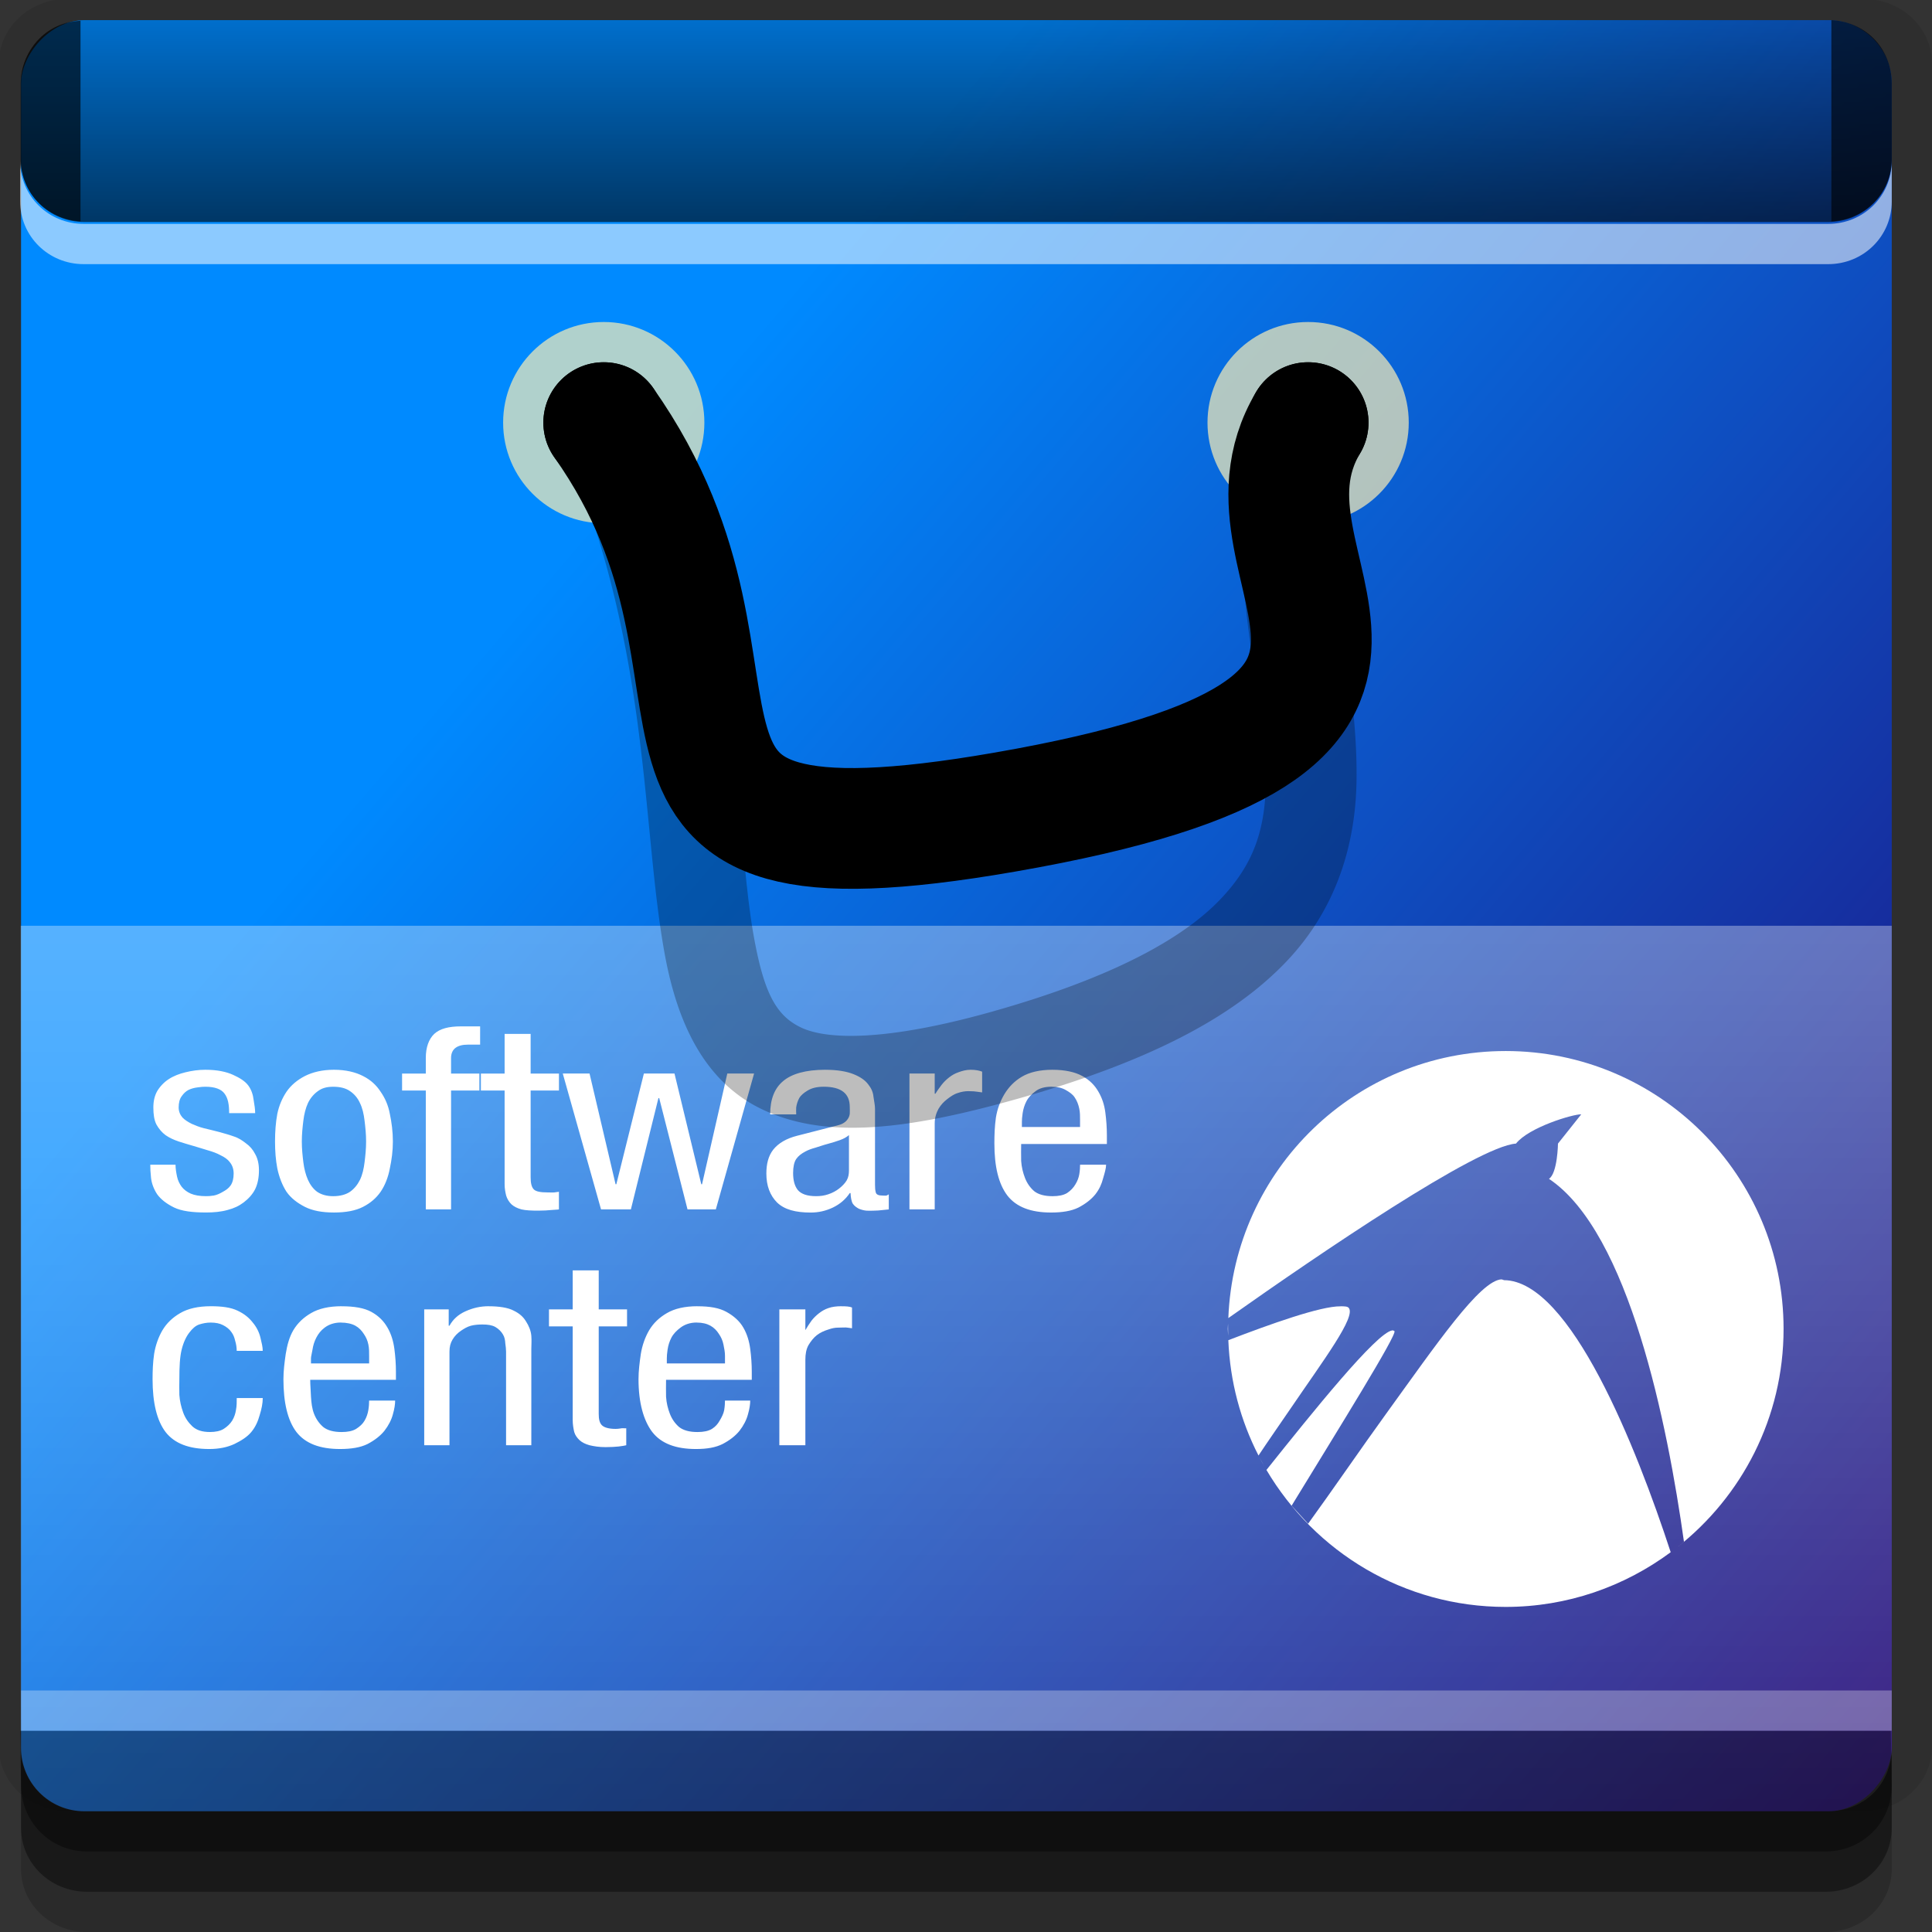 <?xml version="1.0" encoding="UTF-8" standalone="no"?>
<!-- Created with Inkscape (http://www.inkscape.org/) -->

<svg
   xmlns:dc="http://purl.org/dc/elements/1.1/"
   xmlns:cc="http://creativecommons.org/ns#"
   xmlns:rdf="http://www.w3.org/1999/02/22-rdf-syntax-ns#"
   xmlns:svg="http://www.w3.org/2000/svg"
   xmlns="http://www.w3.org/2000/svg"
   xmlns:xlink="http://www.w3.org/1999/xlink"
   xmlns:sodipodi="http://sodipodi.sourceforge.net/DTD/sodipodi-0.dtd"
   xmlns:inkscape="http://www.inkscape.org/namespaces/inkscape"
   width="96"
   height="96"
   id="svg2"
   version="1.1"
   inkscape:version="0.48.4 r9939"
   sodipodi:docname="lubuntu-software-center.svg">
  <rect width="100%" height="100%" fill="#333333" stroke="none"/>
  <defs
     id="defs4">
    <linearGradient
       id="linearGradient3784">
      <stop
         style="stop-color:#008aff;stop-opacity:1;"
         offset="0"
         id="stop3786" />
      <stop
         style="stop-color:#21006f;stop-opacity:1;"
         offset="1"
         id="stop3788" />
    </linearGradient>
    <linearGradient
       id="linearGradient3772">
      <stop
         style="stop-color:#ffffff;stop-opacity:0.745;"
         offset="0"
         id="stop3774" />
      <stop
         style="stop-color:#ffffff;stop-opacity:0;"
         offset="1"
         id="stop3776" />
    </linearGradient>
    <linearGradient
       inkscape:collect="always"
       id="linearGradient5429">
      <stop
         style="stop-color:#000000;stop-opacity:1;"
         offset="0"
         id="stop5431" />
      <stop
         style="stop-color:#000000;stop-opacity:0;"
         offset="1"
         id="stop5433" />
    </linearGradient>
    <linearGradient
       inkscape:collect="always"
       xlink:href="#linearGradient5429"
       id="linearGradient5435"
       x1="45"
       y1="21"
       x2="45"
       y2="-4"
       gradientUnits="userSpaceOnUse" />
    <linearGradient
       inkscape:collect="always"
       xlink:href="#linearGradient3772"
       id="linearGradient3778"
       x1="15"
       y1="41"
       x2="15"
       y2="111"
       gradientUnits="userSpaceOnUse" />
    <linearGradient
       inkscape:collect="always"
       xlink:href="#linearGradient3784"
       id="linearGradient3790"
       x1="25"
       y1="-987.362"
       x2="95"
       y2="-1047.362"
       gradientUnits="userSpaceOnUse" />
  </defs>
  <sodipodi:namedview
     id="base"
     pagecolor="#ffffff"
     bordercolor="#666666"
     borderopacity="1.0"
     inkscape:pageopacity="0.0"
     inkscape:pageshadow="2"
     inkscape:zoom="4.7139443"
     inkscape:cx="27.366677"
     inkscape:cy="57.340295"
     inkscape:document-units="px"
     inkscape:current-layer="layer1"
     showgrid="true"
     inkscape:snap-page="true"
     inkscape:snap-global="true"
     inkscape:snap-center="true"
     inkscape:snap-object-midpoints="false"
     showguides="true"
     inkscape:guide-bbox="true"
     inkscape:snap-bbox="true"
     inkscape:object-paths="true"
     inkscape:object-nodes="true"
     inkscape:window-width="1305"
     inkscape:window-height="744"
     inkscape:window-x="61"
     inkscape:window-y="24"
     inkscape:window-maximized="1"
     inkscape:snap-midpoints="false"
     inkscape:snap-grids="true"
     inkscape:snap-to-guides="false">
    <inkscape:grid
       type="xygrid"
       id="grid3002"
       empspacing="5"
       visible="true"
       enabled="true"
       snapvisiblegridlinesonly="true" />
  </sodipodi:namedview>
  <g
     inkscape:label="Layer 1"
     inkscape:groupmode="layer"
     id="layer1"
     transform="translate(0,-956.362)">
    <path
       style="fill:#000000;fill-opacity:0.384;fill-rule:nonzero;stroke:none"
       d="m 1.046,1041.807 0,5.381 c 0,1.762 1.462,3.175 3.285,3.175 l 86.384,0 c 1.823,0 3.285,-1.413 3.285,-3.175 l 0,-5.381 -92.954,0 z"
       id="rect3783"
       inkscape:connector-curvature="0" />
    <rect
       style="fill:#ffffff;fill-opacity:0;fill-rule:nonzero;stroke:none"
       id="rect3775"
       width="96"
       height="96"
       x="0"
       y="956.362"
       ry="0" />
    <path
       style="fill:#000000;fill-opacity:0.096;fill-rule:nonzero;stroke:none"
       d="m 3.353,956.307 c -1.884,0 -3.411,1.432 -3.411,3.198 l 0,83.659 c 0,1.766 1.527,3.198 3.411,3.198 l 89.236,0 c 1.884,0 3.411,-1.432 3.411,-3.198 l 0,-83.659 c 0,-1.766 -1.527,-3.198 -3.411,-3.198 z"
       id="rect3772"
       inkscape:connector-curvature="0"
       sodipodi:nodetypes="sssssssss" />
    <path
       style="fill:#000000;fill-opacity:0.187;fill-rule:nonzero;stroke:none"
       d="m 1.046,1041.807 0,7.422 c 0,1.739 1.462,3.134 3.285,3.134 l 86.384,0 c 1.823,0 3.285,-1.395 3.285,-3.134 l 0,-7.422 -92.954,0 z"
       id="rect3785"
       inkscape:connector-curvature="0" />
    <rect
       style="fill:url(#linearGradient3790);fill-opacity:1;fill-rule:nonzero;stroke:none"
       id="rect2985"
       width="92.954"
       height="89"
       x="1.046"
       y="-1046.362"
       ry="3.151"
       transform="scale(1,-1)" />
    <path
       style="fill:url(#linearGradient5435);fill-opacity:1;fill-rule:nonzero;stroke:none"
       d="M 94 4.156 C 94 3.283 93.663 2.476 93.094 1.906 C 92.524 1.337 91.717 1 90.844 1 L 4.188 1 C 3.315 1 2.538 1.337 1.969 1.906 C 1.399 2.476 1.031 3.283 1.031 4.156 L 1.031 7.906 C 1.031 9.652 2.442 11.031 4.188 11.031 L 90.844 11.031 C 92.589 11.031 94 9.652 94 7.906 L 94 4.156 z "
       id="path5312"
       transform="translate(0,956.362)" />
    <path
       style="fill:url(#linearGradient3778);fill-opacity:1;fill-rule:evenodd;stroke:none;opacity:0.486"
       d="M 1.031 46 L 1.031 86.844 C 1.031 87.717 1.399 88.524 1.969 89.094 C 2.538 89.663 3.315 90 4.188 90 L 90.844 90 C 91.717 90 92.524 89.663 93.094 89.094 C 93.663 88.524 94 87.717 94 86.844 L 94 46 L 1.031 46 z "
       id="rect5319"
       transform="translate(0,956.362)" />
    <path
       style="font-size:12.517px;font-style:normal;font-variant:normal;font-weight:normal;font-stretch:normal;text-align:end;line-height:125%;letter-spacing:0px;word-spacing:0px;text-anchor:end;fill:#ffffff;fill-opacity:1;stroke:none;font-family:Andale Mono;-inkscape-font-specification:Andale Mono"
       d="m 22.907,1007.362 c -0.616,0 -1.048,0.115 -1.331,0.375 -0.273,0.26 -0.418,0.676 -0.418,1.188 l 0,0.781 -1.179,0 0,0.844 1.179,0 0,5.906 1.255,0 0,-5.906 1.407,0 0,-0.844 -1.407,0 0,-0.781 c -2e-6,-0.235 0.097,-0.408 0.228,-0.5 0.141,-0.101 0.336,-0.156 0.608,-0.156 l 0.608,0 0,-0.906 z m 2.167,0.375 0,1.969 -1.179,0 0,0.844 1.179,0 0,4.656 c -1e-6,0.218 0.036,0.395 0.076,0.562 0.05,0.168 0.145,0.32 0.266,0.438 0.121,0.109 0.282,0.191 0.494,0.25 0.212,0.05 0.503,0.062 0.837,0.062 0.262,0 0.475,-0.014 0.646,-0.031 0.172,-0.017 0.299,-0.014 0.38,-0.031 l 0,-0.875 c -0.071,0.01 -0.147,0.023 -0.228,0.031 -0.081,0.01 -0.201,0 -0.342,0 -0.333,0 -0.573,-0.039 -0.684,-0.156 -0.111,-0.117 -0.152,-0.325 -0.152,-0.594 l 0,-4.312 1.407,0 0,-0.844 -1.407,0 0,-1.969 -1.293,0 z m -14.868,1.781 c -0.353,0 -0.676,0.049 -0.989,0.125 -0.313,0.076 -0.594,0.184 -0.837,0.344 -0.232,0.151 -0.429,0.359 -0.57,0.594 -0.131,0.235 -0.19,0.502 -0.19,0.812 -5e-7,0.344 0.041,0.626 0.152,0.844 0.121,0.218 0.275,0.397 0.456,0.531 0.192,0.134 0.404,0.229 0.646,0.312 0.242,0.076 0.48,0.152 0.722,0.219 0.242,0.067 0.49,0.152 0.722,0.219 0.242,0.067 0.465,0.149 0.646,0.25 0.192,0.092 0.345,0.193 0.456,0.344 0.121,0.143 0.19,0.336 0.19,0.562 -5e-6,0.243 -0.051,0.451 -0.152,0.594 -0.101,0.143 -0.229,0.229 -0.38,0.312 -0.141,0.084 -0.305,0.162 -0.456,0.188 -0.151,0.025 -0.279,0.031 -0.38,0.031 -0.313,0 -0.559,-0.041 -0.76,-0.125 -0.192,-0.084 -0.345,-0.201 -0.456,-0.344 -0.111,-0.151 -0.188,-0.315 -0.228,-0.5 -0.04,-0.193 -0.076,-0.392 -0.076,-0.594 l -1.255,0 c -4e-7,0.176 0.008,0.388 0.038,0.656 0.03,0.269 0.133,0.552 0.304,0.812 0.182,0.252 0.463,0.472 0.837,0.656 0.384,0.185 0.911,0.25 1.597,0.25 0.374,0 0.742,-0.033 1.065,-0.125 0.323,-0.084 0.566,-0.199 0.799,-0.375 0.232,-0.176 0.439,-0.396 0.57,-0.656 0.131,-0.269 0.19,-0.585 0.19,-0.938 -6e-6,-0.336 -0.069,-0.603 -0.19,-0.812 -0.111,-0.218 -0.264,-0.397 -0.456,-0.531 -0.182,-0.143 -0.366,-0.268 -0.608,-0.344 -0.232,-0.084 -0.48,-0.152 -0.722,-0.219 -0.252,-0.067 -0.518,-0.129 -0.76,-0.188 -0.232,-0.059 -0.417,-0.135 -0.608,-0.219 -0.182,-0.092 -0.335,-0.187 -0.456,-0.312 -0.111,-0.126 -0.19,-0.299 -0.19,-0.5 -1.8e-6,-0.235 0.051,-0.428 0.152,-0.562 0.101,-0.143 0.211,-0.245 0.342,-0.312 0.141,-0.067 0.305,-0.108 0.456,-0.125 0.151,-0.025 0.279,-0.031 0.38,-0.031 0.464,0 0.789,0.117 0.951,0.344 0.172,0.227 0.228,0.541 0.228,0.969 l 1.293,0 c -6e-6,-0.201 -0.036,-0.413 -0.076,-0.656 -0.03,-0.252 -0.105,-0.5 -0.266,-0.719 -0.162,-0.218 -0.427,-0.38 -0.76,-0.531 -0.333,-0.151 -0.783,-0.25 -1.369,-0.25 z m 6.388,0 c -0.586,0 -1.061,0.119 -1.445,0.312 -0.374,0.193 -0.69,0.454 -0.913,0.781 -0.212,0.319 -0.365,0.666 -0.456,1.094 -0.081,0.428 -0.114,0.897 -0.114,1.375 0,0.478 0.033,0.916 0.114,1.344 0.091,0.428 0.244,0.829 0.456,1.156 0.222,0.319 0.539,0.557 0.913,0.75 0.384,0.193 0.859,0.281 1.445,0.281 0.586,0 1.071,-0.088 1.445,-0.281 0.374,-0.193 0.652,-0.431 0.875,-0.75 0.222,-0.327 0.376,-0.728 0.456,-1.156 0.091,-0.428 0.152,-0.865 0.152,-1.344 -6e-6,-0.478 -0.061,-0.947 -0.152,-1.375 -0.081,-0.428 -0.234,-0.775 -0.456,-1.094 -0.212,-0.327 -0.491,-0.588 -0.875,-0.781 -0.374,-0.193 -0.859,-0.312 -1.445,-0.312 z m 24.412,0 c -0.969,0 -1.667,0.202 -2.091,0.562 -0.424,0.352 -0.646,0.893 -0.646,1.656 l 1.293,0 0,-0.062 c -2e-6,-0.059 -0.01,-0.139 0,-0.281 0.02,-0.151 0.071,-0.318 0.152,-0.469 0.091,-0.151 0.237,-0.266 0.418,-0.375 0.192,-0.117 0.445,-0.188 0.799,-0.188 0.868,0 1.293,0.337 1.293,1 -5e-6,0.143 0.01,0.243 0,0.344 -0.01,0.101 -0.054,0.206 -0.114,0.281 -0.05,0.075 -0.135,0.152 -0.266,0.219 -0.121,0.059 -0.3,0.097 -0.532,0.156 l -1.711,0.438 c -0.525,0.134 -0.926,0.369 -1.179,0.688 -0.242,0.31 -0.342,0.709 -0.342,1.188 0,0.604 0.179,1.085 0.532,1.438 0.363,0.352 0.916,0.5 1.673,0.5 0.384,0 0.749,-0.082 1.103,-0.25 0.363,-0.176 0.635,-0.417 0.837,-0.719 l 0.038,0 c 0.01,0.218 0.043,0.414 0.114,0.531 0.081,0.117 0.193,0.191 0.304,0.25 0.121,0.05 0.259,0.085 0.38,0.094 0.131,0.01 0.221,0 0.342,0 0.162,0 0.315,-0.014 0.456,-0.031 0.141,-0.017 0.254,-0.023 0.304,-0.031 l 0,-0.75 c -0.03,0.017 -0.064,0.046 -0.114,0.062 -0.04,0.01 -0.109,0 -0.19,0 -0.202,0 -0.312,-0.047 -0.342,-0.156 -0.03,-0.109 -0.038,-0.232 -0.038,-0.375 l 0,-3.781 c -6e-6,-0.176 -0.046,-0.376 -0.076,-0.594 -0.02,-0.227 -0.105,-0.424 -0.266,-0.625 -0.151,-0.201 -0.389,-0.366 -0.722,-0.5 -0.333,-0.134 -0.791,-0.219 -1.407,-0.219 z m 7.225,0 c -0.232,0 -0.427,0.058 -0.608,0.125 -0.172,0.059 -0.315,0.141 -0.456,0.25 -0.141,0.109 -0.269,0.232 -0.38,0.375 -0.101,0.143 -0.213,0.278 -0.304,0.438 l -0.038,0 0,-1 -1.255,0 0,6.75 1.255,0 0,-4.281 c -2e-6,-0.277 0.079,-0.517 0.19,-0.719 0.121,-0.201 0.257,-0.343 0.418,-0.469 0.172,-0.134 0.341,-0.254 0.532,-0.312 0.192,-0.067 0.371,-0.094 0.532,-0.094 0.202,0 0.365,0.014 0.456,0.031 0.101,0.01 0.168,0.023 0.228,0.031 l 0,-1.031 c -0.121,-0.05 -0.318,-0.094 -0.57,-0.094 z m 4.069,0 c -0.626,0 -1.137,0.117 -1.521,0.344 -0.374,0.218 -0.663,0.522 -0.875,0.875 -0.202,0.344 -0.348,0.72 -0.418,1.156 -0.061,0.428 -0.076,0.862 -0.076,1.281 0,1.167 0.212,2.023 0.646,2.594 0.444,0.571 1.168,0.844 2.167,0.844 0.555,0 1.016,-0.074 1.369,-0.25 0.353,-0.185 0.635,-0.405 0.837,-0.656 0.202,-0.26 0.31,-0.513 0.38,-0.781 0.081,-0.277 0.152,-0.511 0.152,-0.688 l -1.293,0 c -5e-6,0.126 -0.008,0.284 -0.038,0.469 -0.03,0.176 -0.089,0.332 -0.19,0.5 -0.091,0.16 -0.237,0.32 -0.418,0.438 -0.182,0.109 -0.42,0.156 -0.722,0.156 -0.394,0 -0.701,-0.082 -0.913,-0.25 -0.202,-0.176 -0.355,-0.396 -0.456,-0.656 -0.101,-0.26 -0.17,-0.542 -0.19,-0.844 -0.01,-0.302 -2e-6,-0.584 0,-0.844 l 4.259,0 0,-0.438 c -6e-6,-0.361 -0.026,-0.739 -0.076,-1.125 -0.05,-0.386 -0.161,-0.721 -0.342,-1.031 -0.182,-0.319 -0.435,-0.58 -0.799,-0.781 -0.363,-0.201 -0.867,-0.312 -1.483,-0.312 z m -24.336,0.188 1.901,6.75 1.483,0 1.369,-5.531 0.038,0 1.407,5.531 1.407,0 1.901,-6.75 -1.331,0 -1.255,5.5 -0.038,0 -1.331,-5.5 -1.521,0 -1.369,5.5 -0.038,0 -1.293,-5.5 z m -11.408,0.656 c 0.343,0 0.625,0.068 0.837,0.219 0.212,0.143 0.383,0.342 0.494,0.594 0.121,0.243 0.188,0.539 0.228,0.875 0.04,0.327 0.076,0.67 0.076,1.031 -5e-6,0.369 -0.036,0.704 -0.076,1.031 -0.04,0.327 -0.107,0.623 -0.228,0.875 -0.121,0.243 -0.282,0.443 -0.494,0.594 -0.212,0.143 -0.503,0.219 -0.837,0.219 -0.323,0 -0.587,-0.076 -0.799,-0.219 -0.202,-0.151 -0.345,-0.35 -0.456,-0.594 -0.111,-0.252 -0.188,-0.548 -0.228,-0.875 -0.04,-0.327 -0.076,-0.662 -0.076,-1.031 -10e-7,-0.361 0.036,-0.704 0.076,-1.031 0.04,-0.336 0.117,-0.632 0.228,-0.875 0.121,-0.252 0.292,-0.451 0.494,-0.594 0.202,-0.151 0.437,-0.219 0.76,-0.219 z m 35.705,0 c 0.283,0 0.503,0.055 0.684,0.156 0.182,0.101 0.355,0.216 0.456,0.375 0.111,0.16 0.188,0.361 0.228,0.562 0.04,0.193 0.038,0.378 0.038,0.562 l 0,0.344 -2.89,0 0,-0.25 c -2e-6,-0.101 0.008,-0.244 0.038,-0.438 0.03,-0.201 0.089,-0.401 0.19,-0.594 0.101,-0.193 0.264,-0.357 0.456,-0.5 0.202,-0.151 0.465,-0.219 0.799,-0.219 z m -10.077,2.406 0,1.75 c -5e-6,0.176 -0.023,0.341 -0.114,0.5 -0.091,0.151 -0.229,0.289 -0.38,0.406 -0.151,0.117 -0.33,0.214 -0.532,0.281 -0.192,0.067 -0.396,0.094 -0.608,0.094 -0.434,0 -0.741,-0.103 -0.913,-0.312 -0.162,-0.21 -0.228,-0.491 -0.228,-0.844 -1e-6,-0.294 0.051,-0.536 0.152,-0.688 0.111,-0.159 0.254,-0.266 0.456,-0.375 0.141,-0.076 0.303,-0.137 0.494,-0.188 0.202,-0.059 0.406,-0.137 0.608,-0.188 0.212,-0.059 0.427,-0.12 0.608,-0.188 0.192,-0.067 0.335,-0.149 0.456,-0.25 z m -13.727,6.719 0,1.938 -1.179,0 0,0.844 1.179,0 0,4.656 c 0,0.218 0.036,0.426 0.076,0.594 0.05,0.168 0.145,0.289 0.266,0.406 0.121,0.109 0.282,0.191 0.494,0.25 0.212,0.05 0.465,0.094 0.799,0.094 0.262,0 0.475,-0.014 0.646,-0.031 0.172,-0.017 0.299,-0.046 0.38,-0.062 l 0,-0.844 c -0.071,0.01 -0.147,-0.01 -0.228,0 -0.081,0.01 -0.163,0.031 -0.304,0.031 -0.333,0 -0.573,-0.07 -0.684,-0.188 -0.111,-0.117 -0.152,-0.294 -0.152,-0.562 l 0,-4.344 1.407,0 0,-0.844 -1.407,0 0,-1.938 -1.293,0 z m -17.986,1.781 c -0.626,0 -1.137,0.117 -1.521,0.344 -0.374,0.218 -0.663,0.491 -0.875,0.844 -0.202,0.344 -0.348,0.751 -0.418,1.188 -0.061,0.428 -0.076,0.83 -0.076,1.25 -5e-7,1.167 0.212,2.054 0.646,2.625 0.444,0.571 1.168,0.844 2.167,0.844 0.505,0 0.912,-0.091 1.255,-0.25 0.343,-0.168 0.635,-0.35 0.837,-0.594 0.212,-0.252 0.338,-0.55 0.418,-0.844 0.091,-0.294 0.152,-0.575 0.152,-0.844 l -1.293,0 c -5e-6,0.185 0.002,0.392 -0.038,0.594 -0.03,0.193 -0.089,0.363 -0.19,0.531 -0.101,0.16 -0.247,0.297 -0.418,0.406 -0.172,0.109 -0.412,0.156 -0.684,0.156 -0.384,0 -0.663,-0.088 -0.875,-0.281 -0.202,-0.193 -0.355,-0.411 -0.456,-0.688 -0.101,-0.277 -0.17,-0.573 -0.19,-0.875 -0.01,-0.302 -1.8e-6,-0.563 0,-0.781 -1.8e-6,-0.613 0.023,-1.099 0.114,-1.469 0.091,-0.369 0.229,-0.651 0.38,-0.844 0.151,-0.201 0.313,-0.347 0.494,-0.406 0.192,-0.059 0.368,-0.094 0.57,-0.094 0.242,0 0.447,0.041 0.608,0.125 0.172,0.084 0.327,0.209 0.418,0.344 0.101,0.134 0.15,0.27 0.19,0.438 0.05,0.168 0.076,0.341 0.076,0.5 l 1.293,0 c -6e-6,-0.193 -0.054,-0.405 -0.114,-0.656 -0.061,-0.26 -0.188,-0.523 -0.38,-0.75 -0.182,-0.235 -0.417,-0.434 -0.76,-0.594 -0.333,-0.16 -0.776,-0.219 -1.331,-0.219 z m 6.502,0 c -0.626,0 -1.137,0.117 -1.521,0.344 -0.374,0.218 -0.663,0.491 -0.875,0.844 -0.202,0.344 -0.31,0.751 -0.38,1.188 -0.061,0.428 -0.114,0.83 -0.114,1.25 0,1.167 0.212,2.054 0.646,2.625 0.444,0.571 1.168,0.844 2.167,0.844 0.555,0 1.016,-0.074 1.369,-0.25 0.353,-0.185 0.635,-0.405 0.837,-0.656 0.202,-0.26 0.348,-0.544 0.418,-0.812 0.081,-0.277 0.114,-0.511 0.114,-0.688 l -1.293,0 c -5e-6,0.126 -0.008,0.284 -0.038,0.469 -0.03,0.176 -0.089,0.363 -0.19,0.531 -0.091,0.16 -0.237,0.289 -0.418,0.406 -0.182,0.109 -0.42,0.156 -0.722,0.156 -0.394,0 -0.701,-0.082 -0.913,-0.25 -0.202,-0.176 -0.355,-0.396 -0.456,-0.656 -0.101,-0.26 -0.132,-0.542 -0.152,-0.844 -0.01,-0.302 -0.038,-0.584 -0.038,-0.844 l 4.259,0 0,-0.406 c -6e-6,-0.361 -0.026,-0.739 -0.076,-1.125 -0.05,-0.386 -0.161,-0.752 -0.342,-1.062 -0.182,-0.319 -0.435,-0.58 -0.799,-0.781 -0.363,-0.201 -0.867,-0.281 -1.483,-0.281 z m 7.301,0 c -0.394,0 -0.767,0.082 -1.141,0.25 -0.374,0.168 -0.627,0.408 -0.799,0.719 l -0.038,0 0,-0.812 -1.217,0 0,6.75 1.255,0 0,-4.656 c 0,-0.243 0.051,-0.426 0.152,-0.594 0.101,-0.176 0.257,-0.328 0.418,-0.438 0.162,-0.109 0.313,-0.2 0.494,-0.25 0.192,-0.05 0.399,-0.062 0.57,-0.062 0.283,0 0.485,0.033 0.646,0.125 0.162,0.092 0.299,0.232 0.38,0.375 0.081,0.134 0.104,0.278 0.114,0.438 0.02,0.159 0.038,0.28 0.038,0.406 l 0,4.656 1.255,0 0,-4.781 c -6e-6,-0.201 0.02,-0.413 0,-0.656 -0.02,-0.252 -0.125,-0.501 -0.266,-0.719 -0.131,-0.218 -0.316,-0.389 -0.608,-0.531 -0.283,-0.151 -0.72,-0.219 -1.255,-0.219 z m 10.381,0 c -0.626,0 -1.137,0.117 -1.521,0.344 -0.374,0.218 -0.663,0.491 -0.875,0.844 -0.202,0.344 -0.348,0.751 -0.418,1.188 -0.061,0.428 -0.114,0.83 -0.114,1.25 0,1.167 0.25,2.054 0.684,2.625 0.444,0.571 1.168,0.844 2.167,0.844 0.555,0 0.978,-0.074 1.331,-0.25 0.353,-0.185 0.635,-0.405 0.837,-0.656 0.202,-0.26 0.348,-0.544 0.418,-0.812 0.081,-0.277 0.114,-0.511 0.114,-0.688 l -1.255,0 c -5e-6,0.126 -0.008,0.284 -0.038,0.469 -0.03,0.176 -0.127,0.363 -0.228,0.531 -0.091,0.16 -0.199,0.289 -0.38,0.406 -0.182,0.109 -0.42,0.156 -0.722,0.156 -0.394,0 -0.701,-0.082 -0.913,-0.25 -0.202,-0.176 -0.355,-0.396 -0.456,-0.656 -0.101,-0.26 -0.17,-0.542 -0.19,-0.844 -0.01,-0.302 -2e-6,-0.584 0,-0.844 l 4.259,0 0,-0.406 c -6e-6,-0.361 -0.026,-0.739 -0.076,-1.125 -0.05,-0.386 -0.161,-0.752 -0.342,-1.062 -0.182,-0.319 -0.473,-0.58 -0.837,-0.781 -0.363,-0.201 -0.829,-0.281 -1.445,-0.281 z m 7.149,0 c -0.232,0 -0.465,0.027 -0.646,0.094 -0.172,0.059 -0.315,0.141 -0.456,0.25 -0.141,0.109 -0.269,0.232 -0.38,0.375 -0.101,0.143 -0.213,0.309 -0.304,0.469 l 0,-1.031 -1.293,0 0,6.75 1.293,0 0,-4.25 c 0,-0.277 0.041,-0.517 0.152,-0.719 0.121,-0.201 0.257,-0.374 0.418,-0.5 0.172,-0.134 0.379,-0.223 0.57,-0.281 0.192,-0.067 0.333,-0.094 0.494,-0.094 0.202,0 0.365,-0.017 0.456,0 0.101,0.01 0.168,0.023 0.228,0.031 l 0,-1.031 c -0.121,-0.05 -0.28,-0.062 -0.532,-0.062 z m -24.868,0.812 c 0.283,0 0.541,0.056 0.722,0.156 0.182,0.101 0.317,0.247 0.418,0.406 0.111,0.16 0.188,0.33 0.228,0.531 0.04,0.193 0.038,0.378 0.038,0.562 l 0,0.375 -2.89,0 0,-0.25 c -2e-6,-0.101 0.046,-0.244 0.076,-0.438 0.03,-0.201 0.089,-0.401 0.19,-0.594 0.101,-0.193 0.226,-0.357 0.418,-0.5 0.202,-0.151 0.465,-0.25 0.799,-0.25 z m 17.682,0 c 0.283,0 0.503,0.056 0.684,0.156 0.182,0.101 0.317,0.247 0.418,0.406 0.111,0.16 0.188,0.33 0.228,0.531 0.04,0.193 0.076,0.378 0.076,0.562 l 0,0.375 -2.89,0 0,-0.25 c -2e-6,-0.101 0.008,-0.244 0.038,-0.438 0.03,-0.201 0.089,-0.401 0.19,-0.594 0.101,-0.193 0.264,-0.357 0.456,-0.5 0.202,-0.151 0.465,-0.25 0.799,-0.25 z"
       id="text3780"
       inkscape:connector-curvature="0"
       sodipodi:nodetypes="scsccccccccccscsccscccccscccsscccscsccccccccsccscccccccccccsccccccccscccccccccccccccsccccccccscccscccscccccccsccccccccscccccccscsccccccsscccscccccsccccccccccccscccscccccscccscsccccccccscccccccccscccccccccccccccccscccccccsccsscccsscccsccccccscccccscsccccccccccccscccsscccscscccccccccccscsccccccccscccccccsccccccccccscccscsccccccccscccccccccsccccccccscccsccccccccccccscccscsccccccccscccccccccscccccccccscccscccccsccccccccccsscccsccccccs" />
    <path
       style="font-size:medium;font-style:normal;font-variant:normal;font-weight:normal;font-stretch:normal;text-indent:0;text-align:start;text-decoration:none;line-height:normal;letter-spacing:normal;word-spacing:normal;text-transform:none;direction:ltr;block-progression:tb;writing-mode:lr-tb;text-anchor:start;baseline-shift:baseline;color:#000000;fill:#000000;fill-opacity:0.26;stroke:none;stroke-width:4.5;marker:none;visibility:visible;display:inline;overflow:visible;enable-background:accumulate;font-family:Sans;-inkscape-font-specification:Sans"
       d="M 29.719,975.094 A 2.25,2.25 0 0 0 27.938,978.25 c 4.414,10.162 3.903,19.04 5.094,25.531 0.595,3.246 1.889,6.354 4.938,7.75 3.049,1.396 6.902,1.034 12.562,-0.562 6.483,-1.828 10.663,-4.01 13.312,-6.75 2.65,-2.741 3.526,-6.058 3.562,-9.125 0.073,-6.135 -2.213,-11.713 -0.281,-16.969 a 2.259,2.259 0 1 0 -4.25,-1.531 c -2.628,7.151 0.087,13.757 0.031,18.469 -0.028,2.356 -0.497,4.154 -2.312,6.031 -1.815,1.878 -5.227,3.824 -11.281,5.531 -5.259,1.483 -8.18,1.403 -9.469,0.812 -1.288,-0.59 -1.876,-1.75 -2.375,-4.469 -0.997,-5.437 -0.562,-15.348 -5.406,-26.5 a 2.25,2.25 0 0 0 -2.344,-1.375 z"
       id="path5414"
       inkscape:connector-curvature="0" />
    <path
       style="fill:#ffffff;fill-opacity:0.548;fill-rule:nonzero;stroke:none"
       d="m 1,964.362 0,2 c 0,1.746 1.411,3.125 3.156,3.125 l 86.688,0 c 1.746,0 3.156,-1.379 3.156,-3.125 l 0,-2 c 0,1.746 -1.411,3.125 -3.156,3.125 l -86.688,0 C 2.411,967.487 1,966.108 1,964.362 z"
       id="path5314"
       inkscape:connector-curvature="0"
       sodipodi:nodetypes="csssscssc" />
    <path
       style="fill:#000000;fill-opacity:0.616;fill-rule:nonzero;stroke:none"
       d="M 91 1 L 91 11 C 92.669 10.917 94 9.597 94 7.906 L 94 4.156 C 94 3.283 93.663 2.476 93.094 1.906 C 92.559 1.372 91.811 1.039 91 1 z M 4 1.031 C 3.207 1.078 2.495 1.38 1.969 1.906 C 1.399 2.476 1.031 3.283 1.031 4.156 L 1.031 7.906 C 1.031 9.586 2.346 10.901 4 11 L 4 1.031 z "
       transform="translate(0,956.362)"
       id="path5331" />
    <path
       style="fill:#fff0b6;fill-opacity:0.689;fill-rule:evenodd;stroke:none"
       d="M 30 16 C 27.239 16 25 18.239 25 21 C 25 23.761 27.239 26 30 26 C 32.761 26 35 23.761 35 21 C 35 18.239 32.761 16 30 16 z M 65 16 C 62.239 16 60 18.239 60 21 C 60 23.761 62.239 26 65 26 C 67.761 26 70 23.761 70 21 C 70 18.239 67.761 16 65 16 z "
       transform="translate(0,956.362)"
       id="path5334" />
    <path
       style="fill:#000000;fill-opacity:1;fill-rule:evenodd;stroke:none"
       d="M 30 18 C 28.343 18 27 19.343 27 21 C 27 22.657 28.343 24 30 24 C 31.657 24 33 22.657 33 21 C 33 19.343 31.657 18 30 18 z M 65 18 C 63.343 18 62 19.343 62 21 C 62 22.657 63.343 24 65 24 C 66.657 24 68 22.657 68 21 C 68 19.343 66.657 18 65 18 z "
       transform="translate(0,956.362)"
       id="path5338" />
    <path
       style="fill:none;stroke:#000000;stroke-width:6;stroke-linecap:round;stroke-linejoin:miter;stroke-miterlimit:4;stroke-opacity:1;stroke-dasharray:none"
       d="m 30,977.362 c 9.258,13.123 -1.914,23.146 19.925,19.354 C 75,992.362 60.441,985.001 65,977.362"
       id="path5344"
       inkscape:connector-curvature="0"
       sodipodi:nodetypes="csc" />
    <path
       style="fill:#000000;fill-opacity:0.384;fill-rule:nonzero;stroke:none"
       d="m 1,1042.362 0.046,2.746 c 0.03,1.806 1.462,3.254 3.285,3.254 l 86.384,0 c 1.823,0 3.285,-1.448 3.285,-3.254 l -0.046,-2.746 z"
       id="rect3781"
       inkscape:connector-curvature="0"
       sodipodi:nodetypes="csssscc" />
    <rect
       style="fill:#ffffff;fill-opacity:0.3;fill-rule:nonzero;stroke:none"
       id="rect3770"
       width="92.954"
       height="2"
       x="1.046"
       y="1040.362" />
    <path
       inkscape:connector-curvature="0"
       style="color:#000000;fill:#ffffff;fill-opacity:1;fill-rule:evenodd;stroke:none;stroke-width:1.417;marker:none;visibility:visible;display:inline;overflow:visible;enable-background:accumulate"
       d="m 74.816,1008.587 c -7.444,0 -13.495,5.896 -13.781,13.27 4.577,-3.231 12.363,-8.531 14.294,-8.671 0.641,-0.812 2.843,-1.468 3.242,-1.453 l -1.156,1.453 c 0,0 -0.019,1.466 -0.447,1.752 3.988,2.665 5.893,12.232 6.708,18.038 l -0.343,0.275 c 3.217,-2.528 5.292,-6.446 5.292,-10.855 0,-7.627 -6.183,-13.809 -13.809,-13.809 z m -0.196,11.345 c -1.073,0.034 -3.253,3.238 -5.739,6.671 -1.195,1.65 -2.743,3.907 -3.881,5.471 l -0.82,-0.895 c 2.339,-3.83 5.251,-8.504 5.11,-8.676 -0.03,-0.014 -0.069,-0.043 -0.112,-0.034 -0.792,0.12 -3.973,4.084 -6.249,6.934 2.403,4.068 6.82,6.806 11.886,6.806 3.076,0 5.906,-1.018 8.201,-2.718 -1.7,-5.194 -4.983,-13.499 -8.285,-13.518 -0.032,-0.014 -0.077,-0.034 -0.112,-0.034 z m -8.012,1.341 c -0.981,-0.014 -3.489,0.88 -5.573,1.683 0.083,2.059 0.611,4 1.499,5.73 0.419,-0.633 1.143,-1.672 1.576,-2.308 1.655,-2.433 3.284,-4.586 2.907,-5.03 -0.067,-0.076 -0.217,-0.076 -0.41,-0.077 z m -5.588,0.872 c -0.002,0.083 -0.012,0.166 -0.012,0.251 0,0.116 0.015,0.228 0.018,0.343 l -0.005,-0.594 z m 1.541,6.597 c 0.086,0.167 0.177,0.33 0.27,0.492 l -0.27,-0.492 z"
       id="path3910-7" />
  </g>
</svg>
